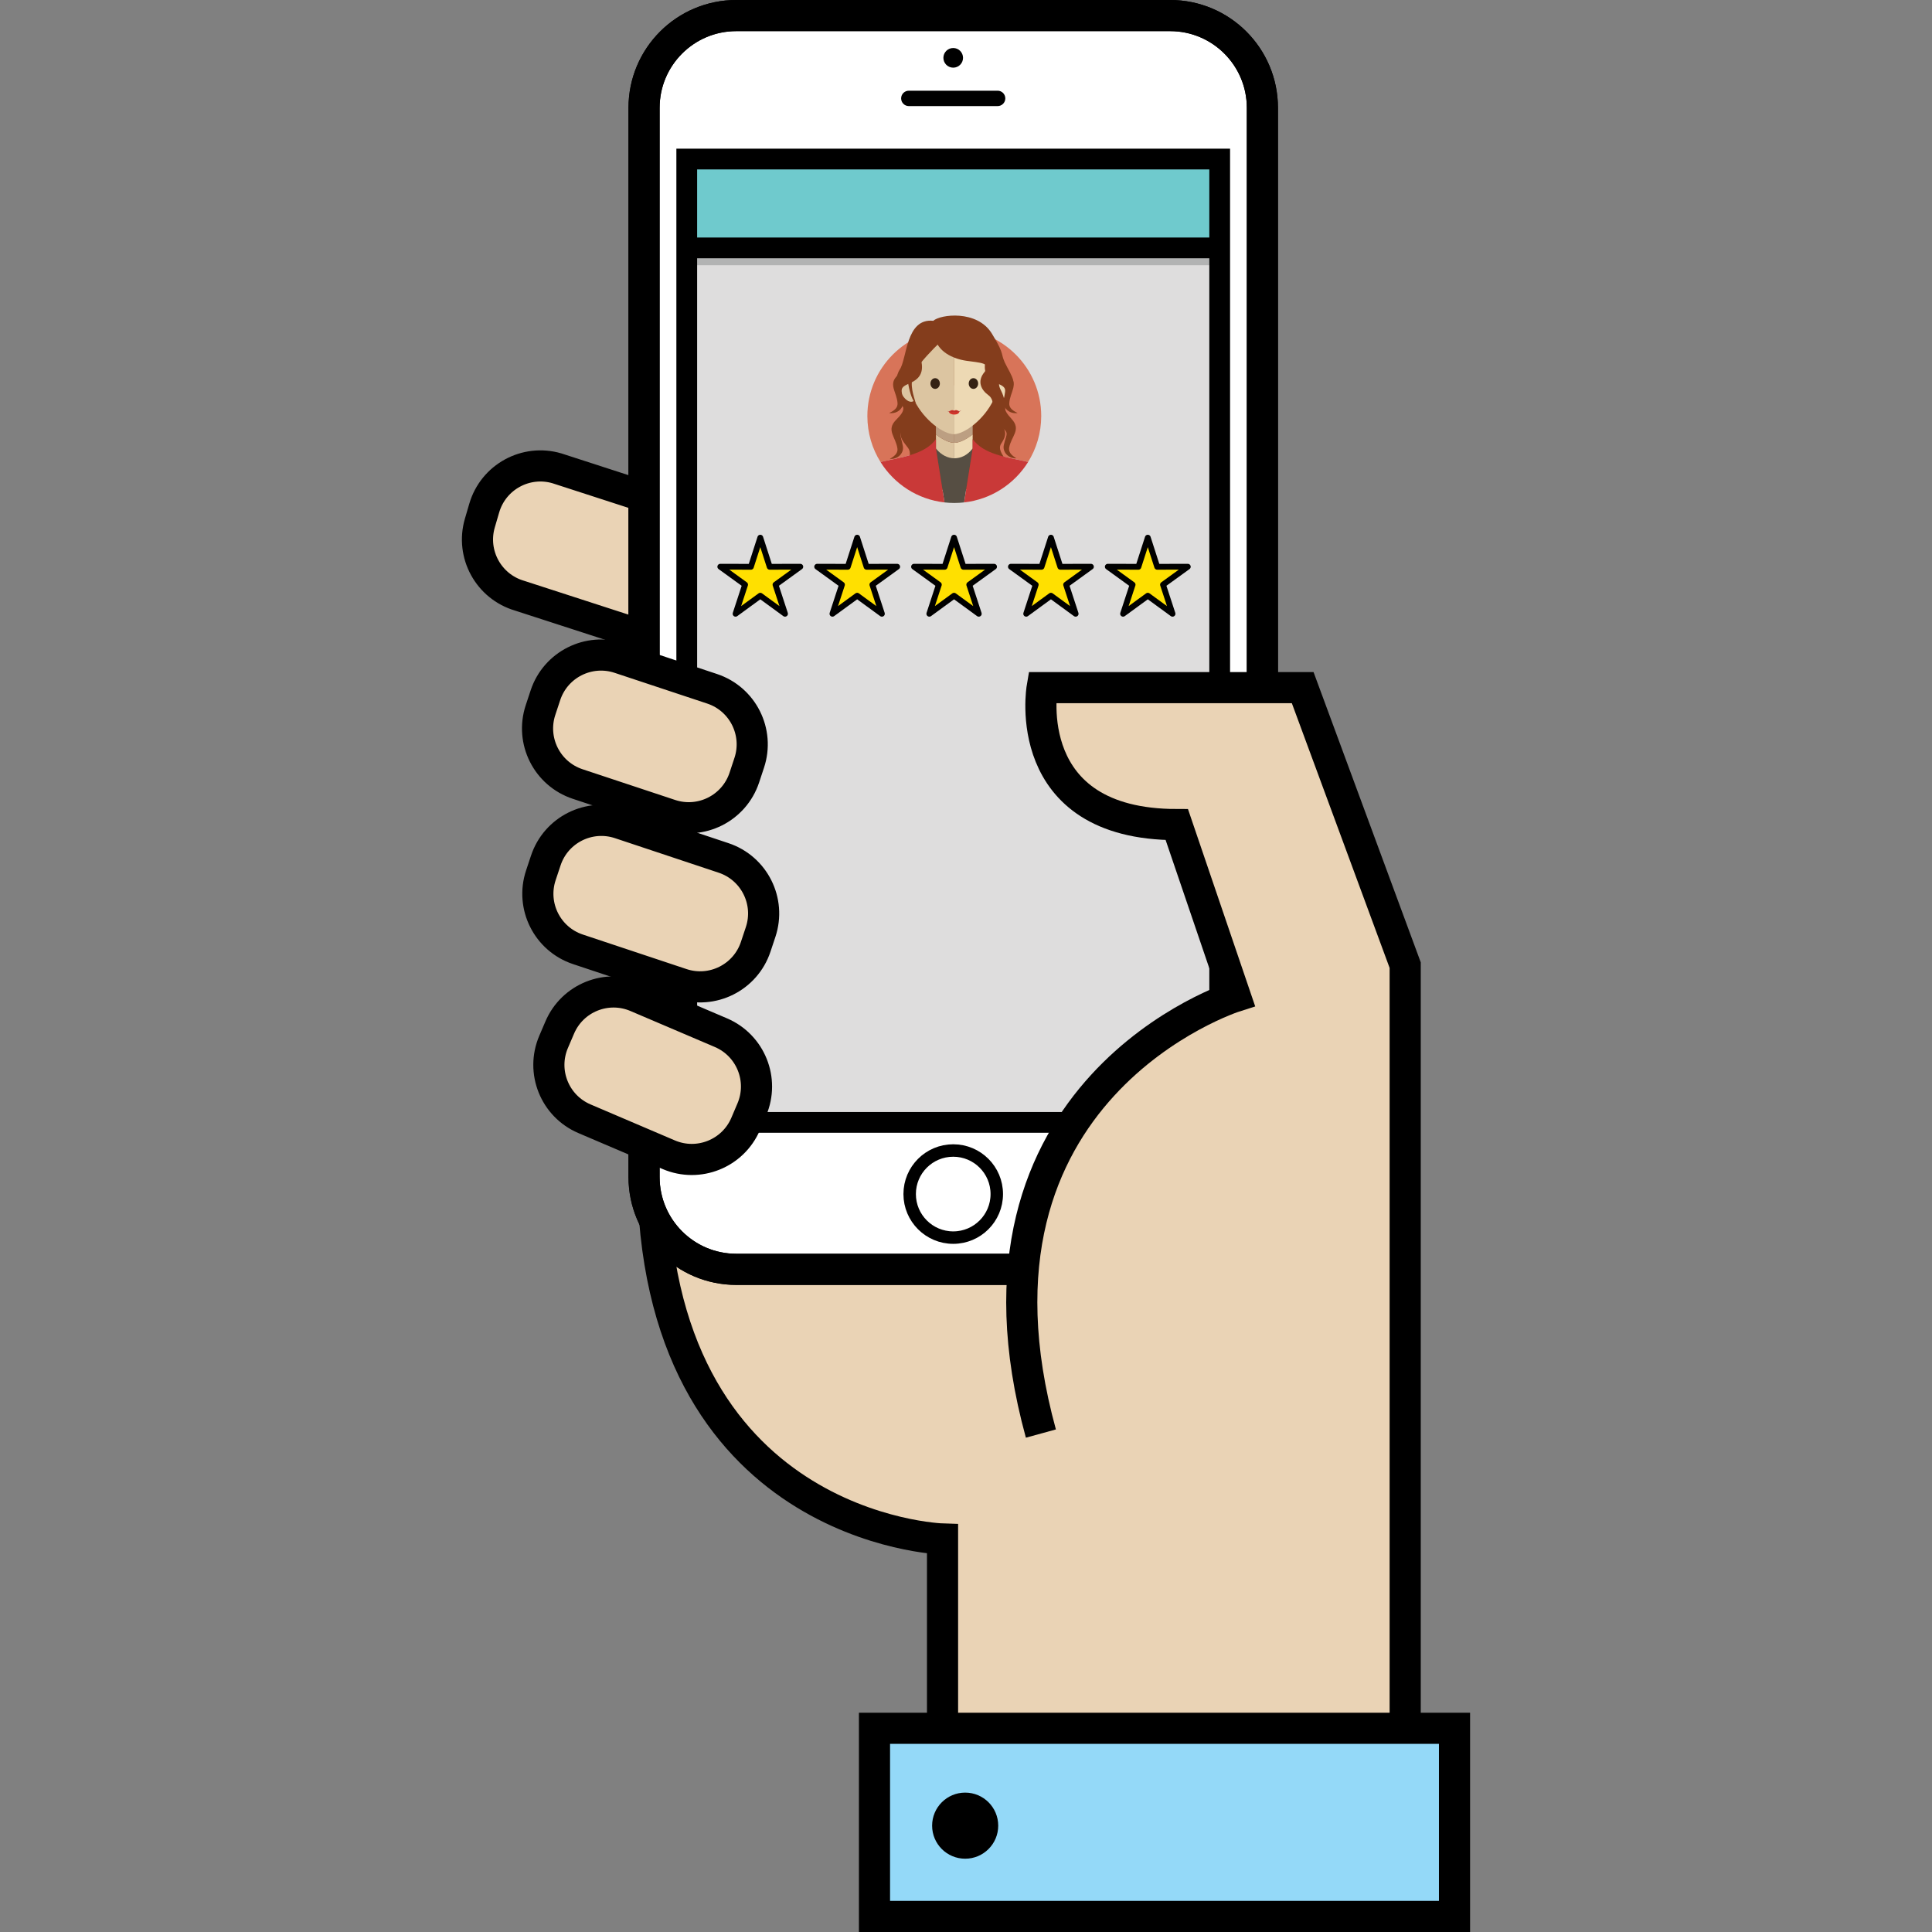 <?xml version="1.0" encoding="UTF-8"?>
<svg width="498.57" height="498.57" version="1.1" viewBox="0 0 498.57 498.57" xml:space="preserve" xmlns="http://www.w3.org/2000/svg"><rect x="0" y="0" width="498.57" height="498.57" fill="#808080" stroke="none"/><g transform="translate(119.2 0)"><path d="m124.03 477.24v-80.088s-74.799-2.265-74.799-95.2h114.63v175.29z" fill="#ead3b5"/><path d="m124.03 477.24v-80.088s-74.799-2.265-74.799-95.2" fill="none" stroke="#000" stroke-miterlimit="10" stroke-width="8.035"/><path d="m68.022 154.62c-2.349 8.009-10.745 12.599-18.754 10.25l-34.389-11.147c-8.006-2.349-12.596-10.742-10.248-18.753l1.132-3.866c2.349-8.009 10.742-12.599 18.751-10.25l34.389 11.147c8.006 2.349 12.599 10.745 10.25 18.753z" fill="#ead3b5" stroke="#000" stroke-miterlimit="10" stroke-width="8.035"/><path d="m47.006 27.818c0-13.146 10.653-23.801 23.801-23.801h111.96c13.146 0 23.802 10.656 23.802 23.801v275.94c0 13.15-10.656 23.807-23.802 23.807h-111.96c-13.148 0-23.801-10.656-23.801-23.807v-275.94z" fill="#fff" stroke="#000" stroke-miterlimit="10" stroke-width="8.035"/><rect x="58.023" y="63.973" width="137.53" height="225.68" fill="#dedddd"/><rect x="58.023" y="41.043" width="137.53" height="22.93" fill="#6fcacd"/><rect x="58.023" y="64.797" width="137.53" height="3.644" fill="#b2b3b3"/><path d="m47.006 27.818c0-13.146 10.653-23.801 23.801-23.801h111.96c13.146 0 23.802 10.656 23.802 23.801v275.94c0 13.15-10.656 23.807-23.802 23.807h-111.96c-13.148 0-23.801-10.656-23.801-23.807v-275.94z" fill="none" stroke="#000" stroke-miterlimit="10" stroke-width="8.035"/><rect x="58.023" y="41.043" width="137.53" height="248.6" fill="none" stroke="#000" stroke-miterlimit="10" stroke-width="5.357"/><path d="m129.32 14.926c0 1.399-1.132 2.535-2.532 2.535-1.404 0-2.537-1.135-2.537-2.535 0-1.399 1.133-2.537 2.537-2.537 1.399 0 2.532 1.138 2.532 2.537z"/><path d="m140.23 25.391c0 1.096-0.89 1.983-1.982 1.983h-22.92c-1.096 0-1.982-0.887-1.982-1.983s0.887-1.985 1.982-1.985h22.92c1.093 0 1.982 0.889 1.982 1.985z"/><path d="m138.03 308.14c0 6.205-5.035 11.237-11.239 11.237-6.209 0-11.244-5.032-11.244-11.237 0-6.214 5.035-11.241 11.244-11.241 6.204 0 11.239 5.027 11.239 11.241z" fill="none" stroke="#000" stroke-miterlimit="10" stroke-width="3.214"/><line x1="58.023" x2="195.56" y1="63.973" y2="63.973" fill="none" stroke="#000" stroke-miterlimit="10" stroke-width="5.357"/><path d="m243.42 477.24v-228.18l-26.448-71.611h-67.241s-6.047 35.341 34.756 35.341l15.107 44.344s-74.677 23.655-50.183 112.81v107.29z" fill="#ead3b5"/><path d="m243.42 477.24v-228.18l-26.448-71.611h-67.241s-6.047 35.341 34.756 35.341l15.107 44.344s-74.677 23.655-50.183 112.81" fill="none" stroke="#000" stroke-miterlimit="10" stroke-width="8.035"/><g fill="#ead3b5" stroke="#000" stroke-miterlimit="10" stroke-width="8.035"><path d="m75.814 244.33c-2.636 7.917-11.195 12.199-19.112 9.563l-26.762-8.912c-7.92-2.636-12.199-11.195-9.562-19.112l1.274-3.824c2.636-7.917 11.192-12.199 19.111-9.562l26.763 8.914c7.917 2.637 12.199 11.192 9.562 19.112z"/><path d="m72.879 200.67c-2.628 7.919-11.182 12.212-19.102 9.586l-23.901-7.93c-7.922-2.626-12.212-11.179-9.586-19.099l1.266-3.827c2.628-7.92 11.184-12.212 19.104-9.586l23.898 7.931c7.925 2.626 12.215 11.179 9.589 19.099z"/><path d="m73.227 290.03c-3.274 7.669-12.152 11.236-19.829 7.967l-21.771-9.295c-7.674-3.27-11.244-12.147-7.97-19.826l1.585-3.704c3.272-7.679 12.152-11.246 19.826-7.967l21.771 9.285c7.677 3.275 11.247 12.152 7.967 19.831z"/></g><rect x="106.47" y="446" width="149.68" height="48.555" fill="#94d9f8" stroke="#000" stroke-linecap="round" stroke-miterlimit="10" stroke-width="8.035"/><path d="m138.4 471.13c0 4.708-3.819 8.526-8.529 8.526-4.711 0-8.53-3.818-8.53-8.526 0-4.714 3.819-8.532 8.53-8.532 4.71 0 8.529 3.818 8.529 8.532z"/><g transform="matrix(.104 0 0 .104 100.44 78.994)"><path class="st0" d="m210.4 330v23.3h91.1v-23.3c27.1 37.8 84.8 44.9 130.8 55.2 2.3 0.5 4.5 1.2 6.6 1.9 20.8-33.2 32.8-72.3 32.8-114.3 0-119.2-96.6-215.8-215.7-215.8s-215.7 96.6-215.7 215.8c0 42 12 81.2 32.8 114.3 2.1-0.8 4.3-1.4 6.6-1.9 46-10.3 103.7-17.4 130.7-55.2z" fill="#d87459"/><path class="st1" d="m203.8 36.5c17.1-15.9 108.8-28.1 145.5 31.8s17.1 45.2 37.9 83.2c20.8 37.9 20.8 42.8 1.2 69.7s-40.3 47.7-23.2 66 24.5 28.1 7.3 53.8c-17.1 25.7 41.6 55 18.3 86.8-23.2 31.8-231.1 41.6-244.6 4.9s8.6-62.4-4.9-80.7c-13.5-18.4-34.2-36.7 0-62.4 19.8-14.9-8.9-28.9-22.7-54.7-15.7-29.3-5.8-66 1.9-77.3 18.5-26.9 14.8-128.4 83.3-121.1" clip-rule="evenodd" fill="#843d1c" fill-rule="evenodd"/><path class="st2" d="m301.6 353.3c-0.1 0.1-0.2 0.2 0 0h-91.1c0.1 0.2 0.1 0.1 0 0l21.2 133.8c8 0.9 16.1 1.4 24.3 1.4s16.3-0.5 24.3-1.4z" fill="#564e43"/><path class="st3" d="m256 339.2c-11.7 0-28.3-7.5-45.5-20.8v34.9c0.3 0.3 0.6 0.6 0.8 1 12.4 15.2 28.6 23.2 44.7 23.3v-38.4z" fill="#dcc5a1"/><path class="st4" d="m256 377.6c16.2 0.1 32.3-7.5 44.7-23.3 0.3-0.3 0.6-0.7 0.9-1v-34.9c-17.2 13.3-33.8 20.8-45.6 20.8z" fill="#edd9b4"/><path class="st5" d="m256 339.2v-142.7c-22.8 0-45.6 15.1-45.6 45.2v76.7c17.3 13.3 33.9 20.8 45.6 20.8z" fill="#bc9f82"/><path class="st5" d="m256 196.5v142.8c11.7 0 28.3-7.5 45.6-20.8v-76.7c0-30.2-22.8-45.3-45.6-45.3z" fill="#bc9f82"/><path class="st1" d="m323.6 173.7c19.9 22.6 29.8 42.2 22.2 66.3-7.7 24.2-4.6 42.8 22.2 58.2 26.7 15.4 17.1 18.4 10.9 46.3-3.8 17.4 10.7 33.2 30.2 33.2 3.7 0-20.1-8.7-17-26.4 5-28.5 31-44.3 6.1-71.3s-16.2-30.8-8.9-47.7c7.3-17-13.3-49-39-75.8-157-163.9-46.6-5.4-26.7 17.2" clip-rule="evenodd" fill="#843d1c" fill-rule="evenodd"/><path class="st1" d="m190.7 178.9c-20.9 21.8-31.6 40.9-24.9 65.4s2.8 43-24.6 57.2c-27.3 14.2-17.8 17.6-12.8 45.8 3.1 17.5-12.1 32.7-31.6 31.9-3.7-0.2 20.5-7.9 18.1-25.7-3.8-28.7-29.1-45.6-3.1-71.5s17.5-30.1 10.9-47.3 15.3-48.3 42.1-74.1c163.7-157.2 46.8-3.4 25.9 18.3" clip-rule="evenodd" fill="#843d1c" fill-rule="evenodd"/><path class="st3" d="m254.7 49.1c-79.2 0-116.5 70.3-112.8 131.6-4.6-2.9-9.4-3.7-13.4-2-9.2 4-11.2 20.1-4.3 36.1s19.9 25.7 29.2 21.7c1.3-0.6 2.4-1.4 3.4-2.4 25 50.4 73.2 83.7 97.9 83.7 0.4 0 0.9-0.1 1.3-0.1v-268.6h-1.3z" fill="#dcc5a1"/><path class="st4" d="m383.5 178.7c-4.8-2.1-10.6-0.4-16.1 3.9 4.6-61.4-32.3-132.7-111.4-133.5v268.7c25.3-1.1 73.3-34.9 97.6-85.6 1.3 1.9 3 3.4 5 4.3 9.2 4 22.3-5.8 29.2-21.7 6.8-16 4.9-32.2-4.3-36.1z" fill="#edd9b4"/><g clip-rule="evenodd" fill="#843d1c" fill-rule="evenodd"><path class="st1" d="m208 78.2c7 34.2 43.3 52.3 77.5 57.4 34.2 5 64.4 5 45.3 28.2-19.1 23.1-8.1 44.3 10.1 57.4 18.1 13.1 12.1 48.3-4 70.4s-20.1 41.3-1 62.4 9.1 21.9-7 48.1c-10 16.3-2.4 35.2 15.8 39.5 3.4 0.8-15.5-13.1-6-29.9 15.3-27 36.5-36.6 23.5-68.8-13.1-32.2-5-33.2 8-48.3 13.1-15.1 18.1-53.3 2-84.5s11.1-21.1 8-59.4-96.7-179.2-172.2-72.5"/><path class="st1" d="m303.4 71.5c22.5 20.1 34.6 39.9 29.9 64.8-4.8 24.9 0.6 43.1 28.9 55.1 28.3 12.1 19.1 16.2 16.3 44.7-1.8 17.7 14.6 31.7 33.9 29.3 3.7-0.4-21-6.2-20-24.2 1.6-28.9 25.5-47.7-2.4-71.5-27.9-23.9-30.5-31.7-25.3-49.4 5.3-17.7-8.7-43.6-37-67.5-34.1-29.1-46.7-1.4-24.3 18.7"/><path class="st1" d="m204.2 71.5c-22.5 20.1-34.6 39.9-29.9 64.8 4.8 24.9-0.6 43.1-28.9 55.1-28.4 12.1-19.1 16.2-16.3 44.7 1.7 17.7-14.6 31.7-33.9 29.3-3.7-0.4 21-6.2 20-24.2-1.6-28.9-25.5-47.7 2.4-71.5 27.9-23.9 30.5-31.7 25.3-49.4s8.7-43.6 37-67.5c34.1-29.1 46.8-1.4 24.3 18.7"/><path class="st1" d="m268.4 49.3c-23.6 13.7-105 92.8-114.1 120.5-9.2 27.7 0.4 50.3 5.9 70.6-19.9-5-69.2-227.1 108.2-191.1"/></g><path class="st6" d="m268.5 261.2s0.5 7.9-13 7.9c-3.9 0-12.8-1.7-12.8-7.7 7.9 2 17.3 2.4 25.8-0.2" fill="#d43329"/><path class="st7" d="m260.6 258c3 0.4 8.2 3.1 7.9 3.2-8.4 2.6-17.9 2.1-25.8 0.2-0.1 0-0.2 0-0.2-0.1 2.7-1.1 6.2-3.4 8.8-3.2 1.4 0.1 3.1 1.2 4.4 1.2 1.8 0.1 3-1.6 4.9-1.3" fill="#ca3029"/><path class="st8" d="m238.2 260.2c10.1 4.2 24.3 4.6 34.2-0.2 0.2-0.1 0.1-0.5-0.2-0.4-11.9 3.8-21.9 3.1-34 0.6v0" fill="#a82623"/><path class="st9" d="m208.5 178.8c6.4 0 11.7 5.9 11.7 13.3 0 7.3-5.2 13.3-11.7 13.3s-11.7-5.9-11.7-13.3c0-7.3 5.3-13.3 11.7-13.3" fill="#342214"/><path class="st9" d="m303.5 178.8c6.4 0 11.7 5.9 11.7 13.3 0 7.3-5.2 13.3-11.7 13.3s-11.7-5.9-11.7-13.3c0-7.3 5.2-13.3 11.7-13.3" fill="#342214"/><g fill="#c93938"><path class="st10" d="m210.4 353.3c-0.1-0.2 0-0.1 0 0z"/><path class="st10" d="m210.4 353.3c0.1 0.1 0.2 0.2 0 0z"/><path class="st10" d="m301.6 353.3c0-0.1 0.1-0.2 0 0z"/><path class="st10" d="m301.6 353.3c-0.2 0.2-0.1 0.1 0 0z"/></g><path class="st11" d="m301.6 353.3c-0.2 0.2-0.1 0.1 0 0 0-0.1 0.1-0.2 0 0z" fill="#be1e2d"/><path class="st11" d="m210.4 353.3c0.1 0.1 0.2 0.2 0 0-0.1-0.2 0-0.1 0 0z" fill="#be1e2d"/><path class="st10" d="m231.7 487.1-21.2-133.8c-0.1-0.1-0.1-0.2 0 0v-23.3c-27.1 37.8-84.8 44.9-130.8 55.2-2.3 0.5-4.5 1.2-6.6 1.9 34 54.4 91.7 92.5 158.6 100z" fill="#c93938"/><path class="st10" d="m301.6 330v23.3c0.1-0.2 0.1-0.1 0 0l-21.2 133.8c66.9-7.5 124.6-45.6 158.6-100-2.1-0.8-4.3-1.4-6.6-1.9-46.1-10.3-103.8-17.4-130.8-55.2z" fill="#c93938"/></g></g><g fill="#ffe000" stroke="#000" stroke-linejoin="round" stroke-width="1.5"><path d="m196.2 138.75 2.424 7.517 7.899-0.017-6.4 4.629 2.457 7.507-6.38-4.657-6.38 4.657 2.457-7.507-6.4-4.629 7.899 0.017z"/><path d="m221.2 138.75 2.424 7.517 7.899-0.017-6.4 4.629 2.457 7.507-6.38-4.657-6.38 4.657 2.457-7.507-6.4-4.629 7.899 0.017z"/><path d="m246.2 138.75 2.424 7.517 7.899-0.017-6.4 4.629 2.457 7.507-6.38-4.657-6.38 4.657 2.457-7.507-6.4-4.629 7.899 0.017z"/><path d="m271.2 138.75 2.424 7.517 7.899-0.017-6.4 4.629 2.457 7.507-6.38-4.657-6.38 4.657 2.457-7.507-6.4-4.629 7.899 0.017z"/><path d="m296.2 138.75 2.424 7.517 7.899-0.017-6.4 4.629 2.457 7.507-6.38-4.657-6.38 4.657 2.457-7.507-6.4-4.629 7.899 0.017z"/></g><style type="text/css">
	.st0{fill:#D87459;}
	.st1{fill-rule:evenodd;clip-rule:evenodd;fill:#843D1C;}
	.st2{fill:#564E43;}
	.st3{fill:#DCC5A1;}
	.st4{fill:#EDD9B4;}
	.st5{fill:#BC9F82;}
	.st6{fill:#D43329;}
	.st7{fill:#CA3029;}
	.st8{fill:#A82623;}
	.st9{fill:#342214;}
	.st10{fill:#C93938;}
	.st11{fill:#BE1E2D;}
</style></svg>
